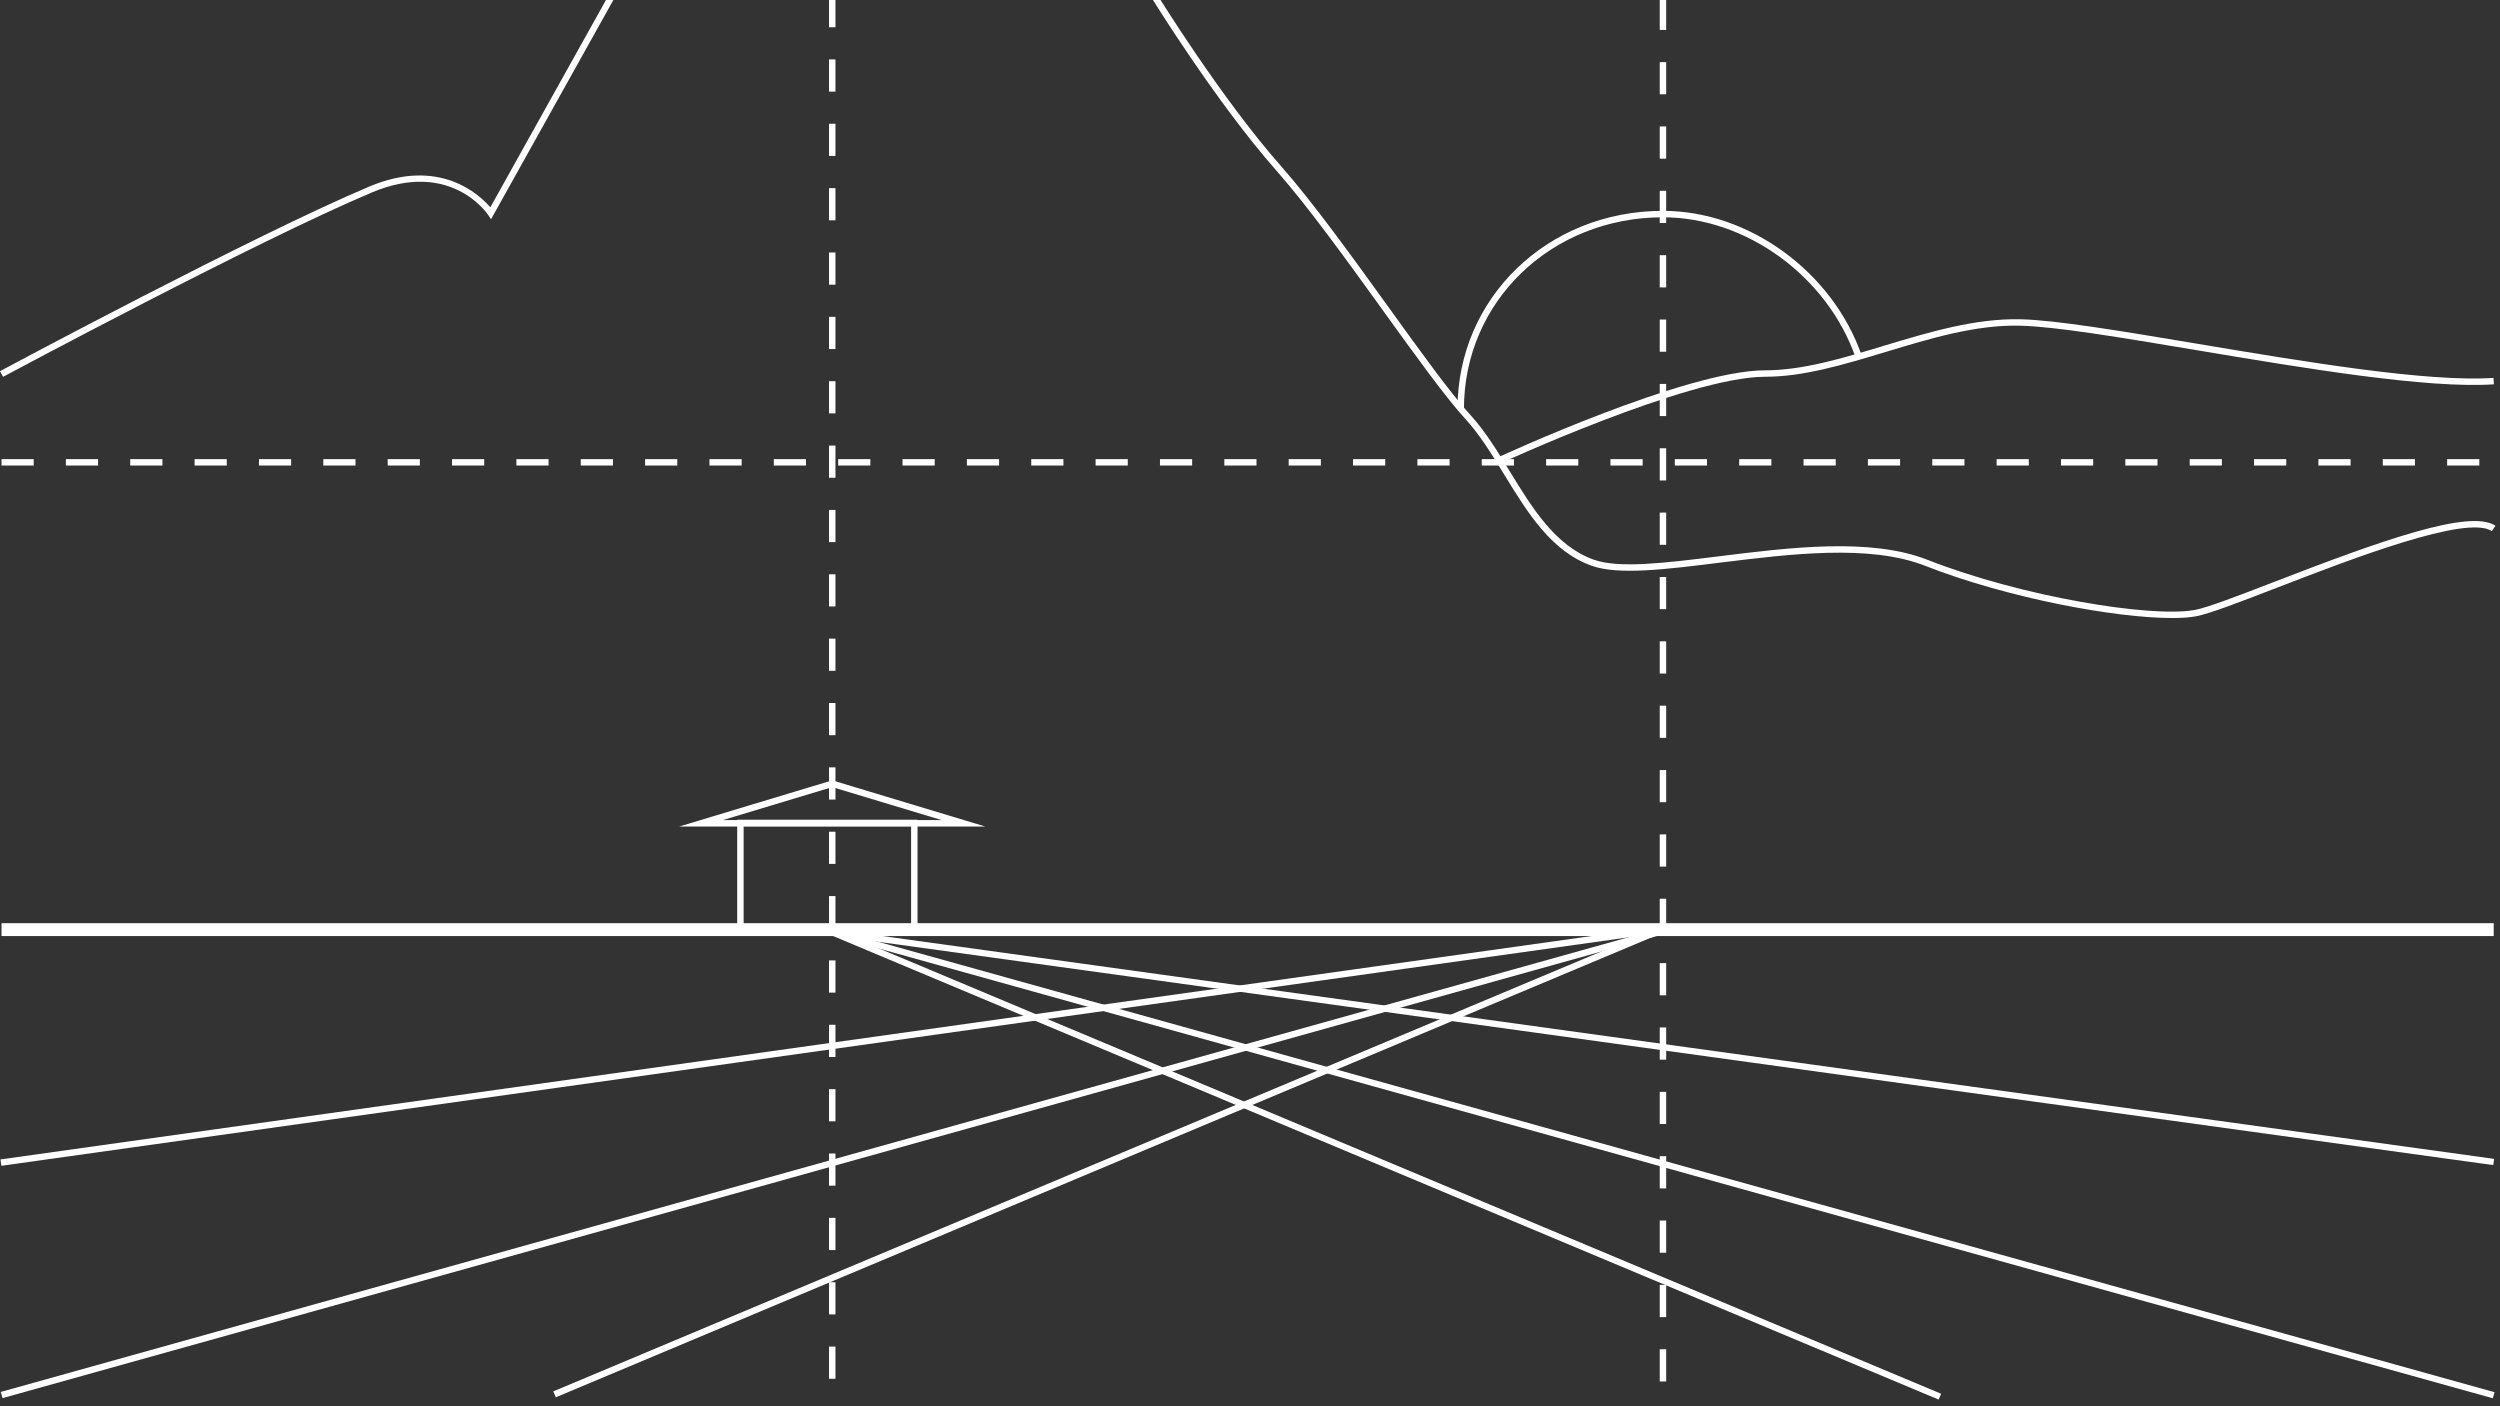 <?xml version="1.0" encoding="utf-8"?>
<!-- Generator: Adobe Illustrator 15.0.2, SVG Export Plug-In . SVG Version: 6.00 Build 0)  -->
<!DOCTYPE svg PUBLIC "-//W3C//DTD SVG 1.1//EN" "http://www.w3.org/Graphics/SVG/1.1/DTD/svg11.dtd">
<svg version="1.1" id="Layer_3" xmlns="http://www.w3.org/2000/svg" xmlns:xlink="http://www.w3.org/1999/xlink" x="0px" y="0px"
	 width="800px" height="450px" viewBox="0 0 800 450" enable-background="new 0 0 800 450" xml:space="preserve">
<rect x="0" y="0" width="800" height="450" fill="#333333" stroke="none"/>
<g>
	<path fill="#FFFFFF" d="M468.466,130.819h-2.059c0-35.521,28.875-63.348,65.74-63.348c27.506,0,54.258,19.477,63.606,46.311
		l-1.941,0.678c-9.075-26.033-35.012-44.928-61.666-44.928C496.438,69.532,468.466,96.452,468.466,130.819z"/>
	<path fill="#FFFFFF" d="M478.763,148.884l-0.868-1.867c2.514-1.166,61.723-28.512,86.948-28.512c11.996,0,24.642-3.82,38.023-7.863
		c14.312-4.324,29.121-8.785,43.606-8.479c11.349,0.248,32.301,3.76,56.562,7.824c34.59,5.797,73.785,12.367,94.875,10.941
		l0.139,2.055c-21.328,1.443-60.65-5.15-95.354-10.965c-24.187-4.051-45.07-7.551-56.267-7.797
		c-14.196-0.354-28.812,4.113-42.973,8.391c-13.531,4.09-26.316,7.951-38.617,7.951
		C540.071,120.563,479.372,148.601,478.763,148.884z"/>
	<path fill="#FFFFFF" d="M695.061,197.769c-18.146,0-52.644-6.369-79.062-16.727c-17.713-6.945-43.24-3.768-65.771-0.971
		c-17.327,2.154-32.299,4.018-40.864,0.982c-12.941-4.58-20.578-17.053-27.964-29.115c-4.032-6.588-7.848-12.812-12.452-17.84
		c-6.339-6.914-16.021-20.348-26.271-34.57c-11.315-15.713-24.146-33.52-34.354-45.078c-19.23-21.783-39.822-55.156-40.027-55.492
		l1.754-1.076c0.205,0.332,20.703,33.559,39.818,55.205c10.271,11.635,23.135,29.486,34.479,45.236
		c10.211,14.172,19.857,27.559,26.113,34.383c4.742,5.174,8.783,11.775,12.691,18.158c7.194,11.756,14.643,23.912,26.893,28.248
		c8.111,2.871,22.854,1.041,39.928-1.084c22.771-2.83,48.574-6.041,66.775,1.096c30.492,11.953,71.715,18.57,85.508,16.082
		c4.101-0.74,14.082-4.594,25.642-9.059c33.78-13.045,62.43-23.4,70.653-17.906l-1.143,1.715c-8.025-5.35-44.574,8.77-68.771,18.113
		c-12.137,4.688-21.725,8.389-26.018,9.164C700.626,197.595,698.064,197.769,695.061,197.769z"/>
	<path fill="#FFFFFF" d="M0.974,120.579L0,118.765c0.809-0.434,81.32-43.549,118.206-59.08c22.418-9.436,35.18,2.561,38.697,6.656
		L194.595-1.22l1.798,1.004l-39.261,70.371l-0.937-1.396c-0.486-0.727-12.236-17.684-37.188-7.176
		C82.208,77.077,1.782,120.147,0.974,120.579z"/>
	<path fill="#FFFFFF" d="M293.609,298.114h-57.704v-35.802h57.704V298.114z M237.964,296.057h53.587v-31.685h-53.587V296.057z"/>
	<path fill="#FFFFFF" d="M315.28,264.484h-97.923l48.961-14.771L315.28,264.484z M231.315,262.427h70.008l-35.005-10.559
		L231.315,262.427z"/>
	<g>
		<path fill="#FFFFFF" d="M267.348,441.204h-2.06v-10.299h2.06V441.204z M267.348,420.608h-2.06V410.31h2.06V420.608z
			 M267.348,400.015h-2.06v-10.297h2.06V400.015z M267.348,379.419h-2.06v-10.297h2.06V379.419z M267.348,358.825h-2.06v-10.297
			h2.06V358.825z M267.348,338.229h-2.06v-10.297h2.06V338.229z M267.348,317.636h-2.06v-10.299h2.06V317.636z M267.348,297.04
			h-2.06v-10.297h2.06V297.04z M267.348,276.446h-2.06v-10.298h2.06V276.446z M267.348,255.854h-2.06v-10.299h2.06V255.854z
			 M267.348,235.257h-2.06V224.96h2.06V235.257z M267.348,214.663h-2.06v-10.297h2.06V214.663z M267.348,194.067h-2.06V183.77h2.06
			V194.067z M267.348,173.474h-2.06v-10.297h2.06V173.474z M267.348,152.88h-2.06v-10.299h2.06V152.88z M267.348,132.284h-2.06
			v-10.297h2.06V132.284z M267.348,111.69h-2.06v-10.299h2.06V111.69z M267.348,91.095h-2.06V80.798h2.06V91.095z M267.348,70.501
			h-2.06V60.202h2.06V70.501z M267.348,49.905h-2.06V39.608h2.06V49.905z M267.348,29.312h-2.06V19.013h2.06V29.312z M267.348,8.716
			h-2.06V-1.581h2.06V8.716z"/>
		<path fill="#FFFFFF" d="M533.177,442.065h-2.059v-10.3h2.059V442.065z M533.177,421.472h-2.059v-10.297h2.059V421.472z
			 M533.177,400.878h-2.059v-10.299h2.059V400.878z M533.177,380.282h-2.059v-10.297h2.059V380.282z M533.177,359.688h-2.059V349.39
			h2.059V359.688z M533.177,339.093h-2.059v-10.297h2.059V339.093z M533.177,318.499h-2.059v-10.297h2.059V318.499z
			 M533.177,297.902h-2.059v-10.297h2.059V297.902z M533.177,277.309h-2.059v-10.295h2.059V277.309z M533.177,256.714h-2.059
			v-10.297h2.059V256.714z M533.177,236.12h-2.059v-10.297h2.059V236.12z M533.177,215.526h-2.059v-10.299h2.059V215.526z
			 M533.177,194.931h-2.059v-10.297h2.059V194.931z M533.177,174.337h-2.059v-10.299h2.059V174.337z M533.177,153.741h-2.059
			v-10.297h2.059V153.741z M533.177,133.147h-2.059v-10.299h2.059V133.147z M533.177,112.552h-2.059v-10.297h2.059V112.552z
			 M533.177,91.958h-2.059V81.661h2.059V91.958z M533.177,71.362h-2.059V61.065h2.059V71.362z M533.177,50.769h-2.059V40.472h2.059
			V50.769z M533.177,30.175h-2.059V19.876h2.059V30.175z M533.177,9.579h-2.059V-0.718h2.059V9.579z"/>
		<rect x="0.486" y="295.421" fill="#FFFFFF" width="797.495" height="4.117"/>
		<path fill="#FFFFFF" d="M793.38,148.979h-10.297v-2.059h10.297V148.979z M772.784,148.979h-10.297v-2.059h10.297V148.979z
			 M752.189,148.979h-10.297v-2.059h10.297V148.979z M731.597,148.979h-10.299v-2.059h10.299V148.979z M711.001,148.979h-10.297
			v-2.059h10.297V148.979z M690.407,148.979h-10.3v-2.059h10.3V148.979z M669.812,148.979h-10.3v-2.059h10.3V148.979z
			 M649.218,148.979h-10.299v-2.059h10.299V148.979z M628.622,148.979h-10.297v-2.059h10.297V148.979z M608.028,148.979h-10.297
			v-2.059h10.297V148.979z M587.435,148.979h-10.299v-2.059h10.299V148.979z M566.839,148.979h-10.297v-2.059h10.297V148.979z
			 M546.245,148.979h-10.299v-2.059h10.299V148.979z M525.649,148.979h-10.3v-2.059h10.3V148.979z M505.056,148.979h-10.299v-2.059
			h10.299V148.979z M484.462,148.979h-10.299v-2.059h10.299V148.979z M463.866,148.979h-10.297v-2.059h10.297V148.979z
			 M443.271,148.979h-10.301v-2.059h10.301V148.979z M422.677,148.979H412.38v-2.059h10.297V148.979z M402.083,148.979h-10.299
			v-2.059h10.299V148.979z M381.487,148.979H371.19v-2.059h10.297V148.979z M360.894,148.979h-10.299v-2.059h10.299V148.979z
			 M340.298,148.979h-10.297v-2.059h10.297V148.979z M319.703,148.979h-10.297v-2.059h10.297V148.979z M299.108,148.979h-10.297
			v-2.059h10.297V148.979z M278.514,148.979h-10.297v-2.059h10.297V148.979z M257.92,148.979h-10.298v-2.059h10.298V148.979z
			 M237.324,148.979h-10.297v-2.059h10.297V148.979z M216.73,148.979h-10.298v-2.059h10.298V148.979z M196.136,148.979h-10.297
			v-2.059h10.297V148.979z M175.541,148.979h-10.298v-2.059h10.298V148.979z M154.946,148.979h-10.297v-2.059h10.297V148.979z
			 M134.352,148.979h-10.297v-2.059h10.297V148.979z M113.757,148.979H103.46v-2.059h10.297V148.979L113.757,148.979z
			 M93.163,148.979H82.865v-2.059h10.298V148.979z M72.568,148.979H62.271v-2.059h10.298L72.568,148.979L72.568,148.979z
			 M51.974,148.979H41.676v-2.059h10.298V148.979z M31.379,148.979H21.082v-2.059h10.297V148.979z M10.784,148.979H0.486v-2.059
			h10.298V148.979z"/>
	</g>
	<g>
		
			<rect x="353.891" y="179.763" transform="matrix(-0.387 -0.922 0.922 -0.387 149.068 842.993)" fill="#FFFFFF" width="2.059" height="384.304"/>
		
			<rect x="265.28" y="96.041" transform="matrix(-0.269 -0.963 0.963 -0.269 -20.322 728.701)" fill="#FFFFFF" width="2.06" height="552.04"/>
		
			<rect x="265.277" y="66.353" transform="matrix(-0.139 -0.99 0.99 -0.139 -28.379 644.904)" fill="#FFFFFF" width="2.059" height="536.883"/>
	</g>
	<g>
		<polygon fill="#FFFFFF" points="620.354,447.864 265.911,299.253 266.725,297.4 621.169,446.011 		"/>
		<polygon fill="#FFFFFF" points="797.7,447.448 266.036,299.296 266.6,297.357 798.263,445.511 		"/>
		<polygon fill="#FFFFFF" points="797.837,372.835 266.173,299.325 266.463,297.329 798.126,370.839 		"/>
	</g>
</g>
</svg>
